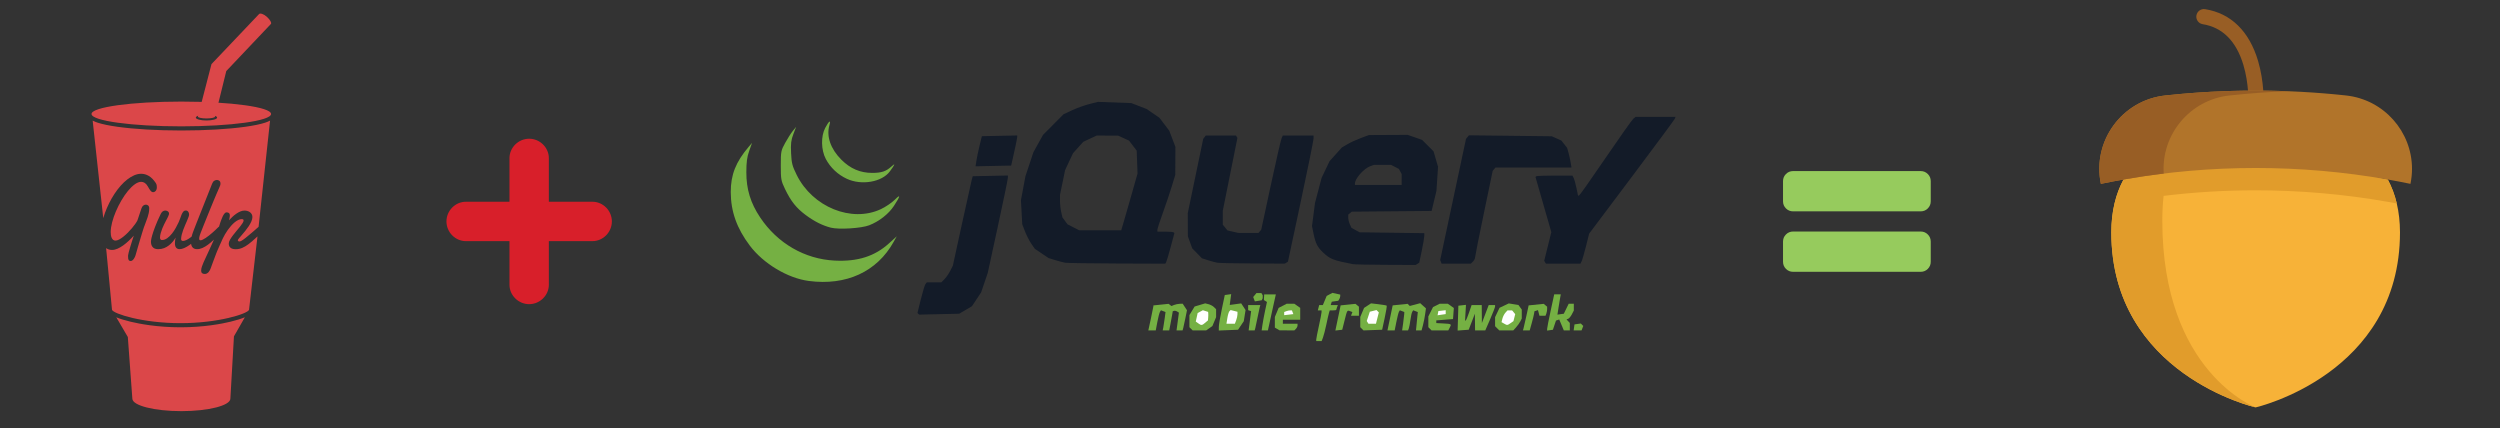 <?xml version="1.0" encoding="utf-8"?>
<!-- Generator: Adobe Illustrator 16.0.0, SVG Export Plug-In . SVG Version: 6.00 Build 0)  -->
<!DOCTYPE svg PUBLIC "-//W3C//DTD SVG 1.1//EN" "http://www.w3.org/Graphics/SVG/1.1/DTD/svg11.dtd">
<svg version="1.1" id="Layer_1" xmlns="http://www.w3.org/2000/svg" xmlns:xlink="http://www.w3.org/1999/xlink" x="0px" y="0px"
	 width="1873px" height="320.983px" viewBox="0 0 1873 320.983" enable-background="new 0 0 1873 320.983" xml:space="preserve">
<rect x="0" y="0" width="1873" height="320.983" fill="#333333" stroke="none"/>
<g id="gulp_1_">
	<g id="gulp">
		<g id="Gulp-Logo" transform="translate(0, 1)">
			<path id="Cup" fill="#DB4749" d="M135.241,244.212c-17.451,0-30.934-2.621-37.419-4.184
				c-4.434-1.068-7.995-2.173-10.7-3.311l8.648,14.777l3.383,46.164c0,5.176,16.441,9.371,36.721,9.371
				c20.282,0,36.722-4.195,36.722-9.371l2.679-46.668l8.183-14.314c-2.717,1.15-6.309,2.271-10.798,3.352
				C166.175,241.591,152.691,244.212,135.241,244.212z M183.739,93.99c-12.807,1.788-29.807,2.773-47.864,2.773
				c-18.057,0-35.055-0.985-47.863-2.773c-6.344-0.886-11.364-1.931-14.919-3.105c-0.848-0.28-2.285-0.759-3.668-1.521l7.935,73.032
				c0.369-1.259,0.779-2.515,1.234-3.768c0.932-2.563,2.01-5.072,3.232-7.522c1.224-2.448,2.556-4.763,3.996-6.944
				c1.439-2.18,2.972-4.187,4.596-6.022c1.625-1.833,3.292-3.411,5.003-4.732c1.711-1.321,3.438-2.353,5.182-3.097
				c1.744-0.744,3.47-1.117,5.182-1.117c1.97,0,3.875,0.539,5.717,1.617c1.841,1.077,3.562,2.822,5.166,5.232
				c0.368,0.539,0.602,1.084,0.698,1.635c0.098,0.552,0.146,1.071,0.146,1.559c0,1.154-0.276,2.065-0.829,2.731
				c-0.551,0.668-1.208,1-1.964,1c-0.695,0-1.338-0.366-1.935-1.096c-0.595-0.73-1.261-1.776-1.998-3.137
				c-0.694-1.23-1.457-2.122-2.289-2.673c-0.834-0.552-1.739-0.828-2.713-0.828c-1.517,0-3.136,0.629-4.856,1.885
				c-1.723,1.256-3.428,2.918-5.116,4.982c-1.69,2.066-3.309,4.425-4.857,7.08s-2.918,5.374-4.11,8.157
				c-1.192,2.785-2.138,5.529-2.842,8.234c-0.705,2.706-1.056,5.137-1.056,7.292c0,0.719,0.05,1.457,0.146,2.212
				c0.098,0.758,0.281,1.443,0.553,2.059c0.27,0.615,0.639,1.122,1.104,1.52c0.466,0.398,1.056,0.597,1.77,0.597
				c0.802,0,1.711-0.27,2.73-0.809c1.018-0.537,2.074-1.243,3.167-2.116c1.094-0.872,2.193-1.858,3.298-2.962
				c1.105-1.103,2.133-2.219,3.086-3.348c0.952-1.128,1.797-2.213,2.533-3.251c0.737-1.039,1.289-1.942,1.657-2.714l3.022-9.042
				c0.368-0.974,0.849-1.668,1.445-2.076c0.595-0.412,1.207-0.617,1.836-0.617c0.302,0,0.605,0.051,0.909,0.153
				c0.304,0.103,0.573,0.264,0.812,0.481c0.238,0.219,0.428,0.5,0.568,0.847c0.141,0.346,0.211,0.749,0.211,1.211
				c0,1.231-0.109,2.385-0.326,3.462c-0.216,1.078-0.492,2.129-0.829,3.156c-0.335,1.024-0.709,2.059-1.121,3.097
				c-0.41,1.039-0.812,2.124-1.201,3.253c-0.086,0.127-0.243,0.531-0.472,1.209c-0.227,0.682-0.502,1.535-0.828,2.561
				c-0.325,1.028-0.677,2.174-1.056,3.445c-0.38,1.268-0.769,2.564-1.169,3.886c-0.401,1.32-0.786,2.614-1.154,3.887
				c-0.368,1.269-0.699,2.416-0.991,3.442c-0.292,1.025-0.535,1.885-0.731,2.578c-0.195,0.691-0.313,1.103-0.356,1.231
				c-0.108,0.41-0.282,0.865-0.521,1.365c-0.237,0.499-0.519,0.976-0.844,1.423c-0.324,0.448-0.682,0.821-1.072,1.118
				c-0.39,0.293-0.79,0.442-1.202,0.442c-0.693,0-1.197-0.233-1.509-0.693c-0.315-0.462-0.472-1.308-0.472-2.54v-0.538
				c0-0.181,0.01-0.373,0.032-0.577c0.021-0.41,0.184-1.18,0.488-2.31c0.303-1.127,0.666-2.403,1.088-3.827
				c0.422-1.425,0.877-2.898,1.364-4.426c0.486-1.526,0.925-2.892,1.315-4.098c-1.149,1.283-2.392,2.56-3.736,3.827
				c-1.343,1.271-2.719,2.413-4.126,3.426c-1.408,1.013-2.827,1.841-4.255,2.482c-1.429,0.64-2.805,0.962-4.126,0.962
				c-1.516,0-2.821-0.335-3.916-1c-0.197-0.122-0.383-0.257-0.569-0.393l4.416,46.296c1.149,2.882,22.79,9.959,51.322,9.959
				c28.545,0,50.195-7.086,51.324-9.963l6.343-55.043c-0.525,0.482-1.036,0.953-1.524,1.409c-1.82,1.694-3.537,3.147-5.151,4.366
				c-1.612,1.22-3.188,2.162-4.726,2.828c-1.539,0.667-3.184,1-4.939,1c-1.646,0-2.918-0.356-3.816-1.076
				c-0.898-0.718-1.348-1.705-1.348-2.964v-0.288c0-0.089,0.011-0.198,0.033-0.328c0.086-0.768,0.422-1.654,1.008-2.653
				c0.583-1.001,1.286-2.04,2.11-3.116c0.823-1.079,1.7-2.168,2.632-3.271c0.931-1.103,1.791-2.148,2.583-3.138
				c0.789-0.985,1.444-1.89,1.964-2.711c0.521-0.82,0.781-1.486,0.781-2.001c0-0.308-0.109-0.551-0.325-0.731
				c-0.217-0.178-0.575-0.27-1.072-0.27c-0.867,0-1.761,0.225-2.68,0.675c-0.921,0.447-1.832,1.051-2.73,1.808
				c-0.898,0.756-1.775,1.624-2.631,2.597c-0.855,0.976-1.656,1.989-2.404,3.041c-0.747,1.052-1.429,2.11-2.046,3.175
				c-0.617,1.063-1.143,2.045-1.577,2.942c-0.129,0.282-0.313,0.681-0.552,1.192c-0.239,0.514-0.499,1.092-0.78,1.732
				c-0.282,0.641-0.579,1.303-0.893,1.979c-0.315,0.683-0.602,1.323-0.861,1.926c-0.259,0.602-0.493,1.141-0.697,1.616
				c-0.207,0.473-0.354,0.802-0.439,0.98c-0.109,0.231-0.288,0.666-0.537,1.307c-0.249,0.644-0.536,1.394-0.86,2.252
				c-0.325,0.859-0.666,1.764-1.023,2.715c-0.357,0.948-0.694,1.846-1.008,2.694c-0.313,0.843-0.59,1.587-0.827,2.23
				c-0.238,0.64-0.391,1.076-0.456,1.308c-0.216,0.667-0.471,1.293-0.762,1.885c-0.293,0.591-0.628,1.108-1.007,1.561
				c-0.379,0.446-0.812,0.805-1.3,1.074c-0.487,0.271-1.034,0.404-1.639,0.404c-0.781,0-1.424-0.187-1.934-0.559
				c-0.508-0.37-0.763-1.083-0.763-2.135c0-0.514,0.065-1.038,0.195-1.576c0.13-0.539,0.293-1.072,0.488-1.598
				c0.194-0.526,0.395-1.038,0.6-1.538c0.205-0.502,0.396-0.983,0.568-1.444c1.17-2.564,2.362-5.135,3.574-7.715
				c1.213-2.578,2.376-5.129,3.493-7.657c0.233-0.525,0.445-1.041,0.672-1.566c-0.067,0.066-0.135,0.136-0.201,0.201
				c-1.408,1.36-2.81,2.559-4.207,3.6c-1.398,1.037-2.784,1.864-4.157,2.481c-1.376,0.614-2.714,0.921-4.014,0.921
				c-0.888,0-1.629-0.139-2.224-0.421c-0.596-0.283-1.072-0.669-1.43-1.154c-0.357-0.487-0.613-1.065-0.763-1.731
				c-0.052-0.229-0.083-0.468-0.117-0.704c-0.381,0.296-0.764,0.584-1.15,0.857c-1.342,0.948-2.664,1.712-3.964,2.288
				c-1.298,0.578-2.469,0.865-3.507,0.865c-1.04,0-1.885-0.345-2.535-1.037c-0.65-0.691-0.974-1.873-0.974-3.541
				c0-1.18,0.173-2.553,0.518-4.116c-0.562,1.001-1.266,2.016-2.109,3.039c-0.846,1.027-1.81,1.963-2.891,2.81
				c-1.085,0.846-2.297,1.533-3.639,2.059c-1.344,0.525-2.806,0.787-4.386,0.787c-0.714,0-1.402-0.088-2.063-0.268
				c-0.662-0.18-1.24-0.488-1.738-0.923c-0.499-0.437-0.898-1.021-1.202-1.752c-0.303-0.73-0.454-1.648-0.454-2.75
				c0-0.025,0.043-0.416,0.129-1.176c0.086-0.755,0.363-1.949,0.828-3.578c0.466-1.627,1.186-3.738,2.16-6.33
				c0.976-2.589,2.352-5.732,4.126-9.425c0.454-0.976,0.98-1.676,1.575-2.098c0.597-0.424,1.24-0.635,1.932-0.635
				c0.305,0,0.618,0.045,0.942,0.134c0.327,0.089,0.629,0.231,0.911,0.424c0.281,0.191,0.509,0.437,0.684,0.731
				c0.171,0.294,0.259,0.633,0.259,1.02c0,0.255-0.034,0.5-0.099,0.73c-0.108,0.437-0.341,1.008-0.697,1.712
				c-0.358,0.707-0.775,1.515-1.253,2.425c-0.476,0.91-0.979,1.892-1.509,2.944c-0.532,1.052-1.024,2.141-1.479,3.271
				s-0.845,2.276-1.17,3.444c-0.325,1.167-0.509,2.302-0.552,3.404c0,0.462,0.107,0.885,0.324,1.271
				c0.218,0.383,0.575,0.576,1.072,0.576c1.408,0,2.75-0.463,4.029-1.385c1.276-0.924,2.456-2.072,3.54-3.444
				c1.083-1.371,2.062-2.847,2.939-4.427c0.878-1.577,1.608-3.019,2.193-4.328c0.412-0.871,0.774-1.808,1.088-2.807
				c0.314-1.002,0.656-1.925,1.023-2.771c0.37-0.846,0.791-1.553,1.268-2.115c0.476-0.564,1.072-0.849,1.786-0.849
				c0.781,0,1.397,0.297,1.853,0.886c0.455,0.591,0.681,1.296,0.681,2.116c0,0.461-0.145,1.098-0.437,1.905
				c-0.293,0.809-0.662,1.73-1.105,2.771c-0.445,1.038-0.926,2.147-1.445,3.327c-0.52,1.181-1.003,2.379-1.445,3.599
				c-0.445,1.218-0.812,2.41-1.105,3.576c-0.292,1.17-0.438,2.252-0.438,3.252c0,0.925,0.476,1.386,1.428,1.386
				c0.672,0,1.505-0.231,2.502-0.692c0.997-0.463,2.041-1.111,3.134-1.944c0.273-0.208,0.548-0.425,0.821-0.653
				c0.306-1.259,0.664-2.423,1.08-3.481c0.758-2.001,1.527-3.989,2.307-5.965c0.779-1.975,1.493-3.782,2.145-5.426l9.842-24.818
				c0.389-0.999,0.915-1.705,1.575-2.115c0.662-0.41,1.327-0.616,2-0.616c0.67,0,1.282,0.218,1.834,0.655
				c0.552,0.436,0.829,1.141,0.829,2.116c0,0.461-0.092,0.949-0.276,1.461c-0.185,0.514-0.417,1.064-0.699,1.654
				c-0.54,1.208-1.185,2.682-1.933,4.425c-0.748,1.745-1.549,3.644-2.403,5.695c-0.856,2.053-1.733,4.188-2.631,6.405
				c-0.898,2.222-1.776,4.381-2.632,6.484c-0.854,2.104-1.656,4.098-2.403,5.983s-1.391,3.521-1.932,4.906
				c-0.239,0.59-0.472,1.277-0.698,2.06c-0.229,0.782-0.341,1.48-0.341,2.096c0,0.385,0.064,0.692,0.194,0.924
				s0.378,0.347,0.748,0.347c0.454,0,1.022-0.159,1.705-0.481c0.683-0.319,1.418-0.744,2.208-1.271
				c0.792-0.524,1.615-1.127,2.469-1.809c0.856-0.679,1.707-1.384,2.55-2.113c0.846-0.733,1.652-1.464,2.42-2.194
				c0.769-0.732,1.457-1.406,2.064-2.021c0.142-0.148,0.312-0.253,0.5-0.33c0.366-1.093,0.699-2.164,0.993-3.208
				c0.174-0.463,0.413-1.117,0.716-1.965c0.303-0.847,0.65-1.68,1.039-2.502c0.39-0.818,0.829-1.532,1.315-2.134
				c0.488-0.603,1.014-0.905,1.576-0.905c0.867,0,1.496,0.199,1.885,0.597c0.389,0.399,0.584,0.981,0.584,1.752
				c0,0.153-0.021,0.397-0.065,0.73c-0.044,0.334-0.097,0.687-0.162,1.059c-0.065,0.371-0.136,0.725-0.211,1.059
				c-0.077,0.333-0.146,0.576-0.212,0.73c0.8-0.872,1.667-1.738,2.599-2.597c0.932-0.859,1.895-1.637,2.892-2.329
				c0.996-0.693,2.014-1.255,3.054-1.693c1.039-0.435,2.079-0.653,3.118-0.653c0.715,0,1.424,0.103,2.127,0.307
				c0.704,0.206,1.333,0.508,1.885,0.905c0.552,0.398,1.002,0.898,1.348,1.501c0.345,0.603,0.519,1.302,0.519,2.098
				c0,1.052-0.264,2.174-0.795,3.364c-0.53,1.194-1.196,2.393-1.997,3.598c-0.803,1.207-1.668,2.38-2.599,3.521
				c-0.932,1.143-1.803,2.181-2.614,3.118c-0.813,0.937-1.496,1.729-2.048,2.386c-0.551,0.654-0.84,1.095-0.86,1.327
				c0,0.309,0.097,0.556,0.292,0.751c0.195,0.191,0.52,0.288,0.974,0.288c0.368,0,0.91-0.205,1.624-0.617
				c0.714-0.41,1.716-1.121,3.004-2.134c1.288-1.014,2.925-2.374,4.906-4.08c1.359-1.17,2.95-2.562,4.743-4.148l8.591-79.568
				c-1.384,0.765-2.823,1.244-3.671,1.524C195.103,92.059,190.084,93.104,183.739,93.99z M135.824,75.111
				c-37.143,0-67.254,4.153-67.254,9.276c0,5.124,30.111,9.276,67.254,9.276c37.143,0,67.255-4.152,67.255-9.276
				C203.079,79.264,172.967,75.111,135.824,75.111z M162.678,87.099c0,1.202-3.579,2.177-7.994,2.177
				c-4.413,0-7.992-0.975-7.992-2.177c0-1.203,3.579-2.178,7.992-2.178C159.1,84.92,162.678,85.896,162.678,87.099z"/>
			<path id="Straw" fill="#DB4749" d="M148.311,86.136c-0.039,0.063-0.061,0.127-0.061,0.193
				c0,0.778,2.881,1.409,6.434,1.409c3.554,0,6.435-0.63,6.435-1.409l8.403-34.075l33.42-35.285c0.011-0.01,0.021-0.021,0.032-0.033
				c0.708-0.8-0.727-3.276-3.11-5.4c-2.381-2.124-4.952-2.842-5.751-2.033c-0.007,0.005-0.012,0.012-0.018,0.018l-35.659,37.522
				L148.311,86.136z"/>
		</g>
	</g>
</g>
<g id="seed">
	<path fill="#F7B238" d="M1798.068,174.123c0,106.46-108.134,131.104-108.134,131.104s-108.134-24.645-108.134-131.104
		c0-7.828,0.829-15.048,2.401-21.689c1.551-6.535,3.823-12.5,6.74-17.94c32.744-5.76,65.868-8.633,98.992-8.633
		s66.248,2.873,98.992,8.633c2.917,5.44,5.189,11.406,6.74,17.94C1797.239,159.075,1798.068,166.295,1798.068,174.123z"/>
	<path fill="#E19C2B" d="M1788.927,134.493c-32.744-5.76-59.029-32.136-92.153-32.136c-27.453,0-40.396,7.443-67.631,11.398
		c-0.346,0.051-8.014-9.169-8.359-9.119c-2.167,0.319-4.752,8.723-6.917,9.068c-0.596,0.094-6.165,0.715-6.761,0.812
		c-2.512,0.407-13.656,19.537-16.164,19.977c-2.917,5.441-5.189,11.407-6.74,17.942c-1.572,6.64-2.4,13.859-2.4,21.688
		c0,106.46,108.134,131.104,108.134,131.104S1620,278.92,1620,165.274c0-6.572,0.336-12.737,0.974-18.521
		c22.901-2.783,45.931-4.174,68.961-4.174c33.124,0,66.248,2.873,98.992,8.633c2.249,0.395,4.491,0.805,6.74,1.224
		C1794.116,145.899,1791.844,139.934,1788.927,134.493z"/>
	<path fill="#985E25" d="M1690.152,82.717c-0.09,0-0.18-0.002-0.27-0.006c-3.143-0.146-5.571-2.81-5.429-5.952l0,0
		c0.006-0.138,0.561-13.911-3.711-28.119c-5.366-17.853-15.621-28.121-30.479-30.52c-3.107-0.501-5.22-3.427-4.719-6.534
		c0.501-3.107,3.43-5.219,6.535-4.719c19.35,3.124,33.067,16.536,39.668,38.79c4.754,16.029,4.121,30.996,4.092,31.626
		C1695.698,80.337,1693.178,82.717,1690.152,82.717z"/>
	<path fill="#B1742A" d="M1807.072,126.453c0,3.716-0.38,7.493-1.162,11.292c-5.646-1.17-11.315-2.257-16.984-3.252
		c-32.744-5.76-65.868-8.633-98.992-8.633c-33.123,0-66.248,2.873-98.992,8.633c-5.676,0.995-11.336,2.082-16.99,3.252
		c-6.627-32.007,15.806-62.714,48.307-66.225c44.986-4.864,90.359-4.864,135.345,0
		C1786.251,74.613,1807.072,98.839,1807.072,126.453z"/>
	<path fill="#985E25" d="M1670.386,71.521c14.505-1.569,29.05-2.623,43.608-3.18c-30.596-1.17-61.255-0.116-91.735,3.18
		c-32.502,3.51-54.933,34.218-48.307,66.225c5.653-1.17,11.313-2.257,16.99-3.252c10.005-1.76,20.045-3.248,30.108-4.469
		C1619.165,100.954,1640.512,74.747,1670.386,71.521z"/>
</g>
<path id="plus" fill="#D81F2A" d="M443.837,151.152h-32.634v-32.634c0-8.017-6.734-14.581-14.754-14.581
	s-14.754,6.564-14.754,14.581v32.634h-32.634c-8.018,0-14.581,6.733-14.581,14.754c0,8.021,6.562,14.755,14.581,14.755h32.634
	v32.633c0,8.017,6.734,14.581,14.754,14.581s14.754-6.564,14.754-14.581v-32.633h32.634c8.017,0,14.581-6.734,14.581-14.755
	C458.418,157.885,451.854,151.152,443.837,151.152z"/>
<g id="dash">
	<path fill="#96CB5D" d="M1444.311,130.371c-1.467-1.467-3.25-2.201-5.345-2.201h-95.584c-2.095,0-3.877,0.734-5.345,2.201
		c-1.467,1.467-2.2,3.248-2.2,5.345v15.093c0,2.098,0.733,3.879,2.2,5.344c1.468,1.468,3.25,2.201,5.345,2.201h95.583
		c2.096,0,3.879-0.732,5.346-2.201c1.467-1.465,2.2-3.246,2.2-5.344v-15.093C1446.512,133.619,1445.779,131.837,1444.311,130.371z"
		/>
</g>
<g id="layer1" transform="translate(0,-850.362)">
	<g id="g5991" transform="translate(609.88,-675.529)">
		<g id="g4224" transform="translate(-10.102,233.998)">

				<path id="path4228" fill="#75B043" d="
				M6.194,1502.391c-15.827-2.074-33.984-12.945-44.194-26.459c-9.757-12.916-14.265-25.58-14.292-40.146
				c-0.023-12.938,3.772-22.529,13.397-33.854l2.549-3l-2.128,6c-1.623,4.576-2.131,8.372-2.141,16
				c-0.018,12.763,3.145,23.099,10.374,33.907c12.982,19.408,33.423,31.213,55.934,32.297c17.218,0.83,29.931-3.24,40.687-13.025
				l5.692-5.18l-2.339,4.189C57.249,1495.477,34.259,1506.069,6.194,1502.391L6.194,1502.391z M22.676,1462.456
				c-6.188-1.578-12.314-4.648-18.715-9.385c-7.129-5.273-11.189-10.371-15.643-19.639c-2.915-6.065-3.124-7.235-3.124-17.5
				c0-10.561,0.131-11.239,3.295-17c1.812-3.3,4.397-7.35,5.744-9l2.449-3l-2.095,5.5c-1.707,4.48-2.021,7.104-1.69,14.161
				c0.354,7.574,0.884,9.629,4.228,16.395c11.873,24.023,41.062,35.888,63.015,25.617c3.497-1.637,8.179-4.797,10.405-7.023
				c4.594-4.594,4.394-3.05-0.592,4.574c-3.951,6.039-11.076,11.621-18.539,14.519C45.551,1462.952,28.719,1463.997,22.676,1462.456
				L22.676,1462.456z M34.694,1425.862c-6.821-3.16-12.367-8.4-15.805-14.931c-3.527-6.7-3.717-16.951-0.43-23.182
				c2.839-5.382,4.411-6.421,3.17-2.094c-2.402,8.377,0.851,17.787,8.952,25.888c6.715,6.715,14.123,9.887,23.084,9.887
				c6.983,0,10.494-1.17,14.432-4.812c3.149-2.913,2.732-1.621-1.185,3.671C60.966,1428.323,45.701,1430.964,34.694,1425.862
				L34.694,1425.862z"/>
		</g>
		<path id="path4183" fill="#75B043" d="M376.257,1780.179c0.012-0.688,0.912-5.277,2-10.199
			s1.979-9.535,1.979-10.25v-1.301h-1.406h-1.406l0.522-2l0.523-2h1.37h1.37l1.429-3.42l1.429-3.418l2.143-1.148l2.144-1.146
			l2.941,0.646l2.941,0.646l-0.016,1.17c-0.008,0.645-0.346,1.688-0.75,2.32l-0.734,1.148l-2.422,0.352l-2.422,0.35l-0.411,1.25
			l-0.412,1.25h2.69h2.69l-0.606,1.582c-0.334,0.871-0.607,1.77-0.607,2s-1.095,0.418-2.433,0.418h-2.433l-0.542,1.75
			c-0.298,0.963-1.2,4.91-2.006,8.773c-0.805,3.863-1.931,8.25-2.501,9.75l-1.036,2.727h-2.025h-2.024L376.257,1780.179
			L376.257,1780.179z"/>
		<path id="path4181"  fill="#75B043" d="M252.335,1764.729c1.045-4.783,1.9-8.996,1.9-9.359v-0.66
			l5.709-0.59l5.709-0.59l1.041,0.826l1.041,0.826l2-0.807c1.1-0.443,3.002-0.838,4.227-0.877l2.228-0.07l1.604,2.449l1.604,2.449
			l-1.15,5.801c-0.633,3.191-1.374,6.59-1.649,7.551l-0.498,1.75h-2.262h-2.262l0.892-6.652l0.892-6.652l-1.312-0.83
			c-0.723-0.457-1.763-0.689-2.312-0.516l-1,0.316l-0.301,1.918c-0.166,1.055-0.761,4.279-1.321,7.168l-1.02,5.25h-2.448h-2.448
			l0.464-2.25c0.256-1.238,0.734-4.332,1.062-6.877l0.598-4.627l-1.713-0.658l-1.713-0.656l-0.751,1.215
			c-0.413,0.668-1.288,4.059-1.943,7.533l-1.192,6.318h-2.787h-2.789L252.335,1764.729L252.335,1764.729z"/>
		<path id="path4179" fill="#75B043" d="M282.435,1772.229l-1.2-1.199l0.004-4.551l0.004-4.551
			l1.949-3.195l1.947-3.195l3.958-1.186l3.957-1.186l2.521,0.633c1.387,0.348,3.228,1.34,4.091,2.203l1.569,1.568v2.961v2.961
			l-1.394,3.338l-1.395,3.336l-2.328,1.631l-2.328,1.631h-5.077h-5.078L282.435,1772.229L282.435,1772.229z"/>
		<path id="path4177"  fill="#FFFFFF" d="M293.064,1767.679l2.051-1.75l0.175-2
			c0.097-1.1,0.124-2.531,0.061-3.182l-0.115-1.184l-1.962-0.623l-1.962-0.621l-1.957,1.047l-1.957,1.047l-0.699,3.186l-0.699,3.184
			l1.809,1.324C290.145,1769.815,290.604,1769.778,293.064,1767.679L293.064,1767.679z"/>
		<path id="path4175" fill="#75B043" d="M303.27,1770.724c0.02-1.537,1.033-7.52,2.25-13.295
			l2.215-10.5l2.394-0.338l2.394-0.338l-0.544,4.055l-0.544,4.057l4.297-0.59l4.298-0.588l1.636,2.494l1.635,2.496l-0.669,4.182
			l-0.669,4.18l-2.148,3.195l-2.148,3.195l-7.215,0.295l-7.215,0.293L303.27,1770.724L303.27,1770.724z"/>
		<path id="path4173" fill="#FFFFFF" d="M316.261,1765.864c0.535-1.41,0.975-3.428,0.975-4.48
			v-1.916l-2.573-0.646l-2.573-0.646l-0.875,0.877c-0.482,0.482-1.182,2.791-1.555,5.127l-0.68,4.25h3.152h3.153L316.261,1765.864z"
			/>
		<path id="path4171" fill="#75B043" d="M326.528,1766.216l0.931-7.211l-1.111-0.371l-1.112-0.371
			v-1.916v-1.918h4.567h4.567l-0.498,1.75c-0.274,0.963-1.011,4.451-1.637,7.75c-0.626,3.301-1.362,6.787-1.636,7.75l-0.499,1.75
			h-2.251h-2.252L326.528,1766.216z"/>
		<path id="path4196" fill="#75B043" d="M337.07,1750.716
			l1.062,0.656l1.188,0.75l-1.469,6.906c-0.811,3.801-1.687,8.594-1.969,10.656l-0.531,3.75h2.344h2.344l1.688-7.75
			c0.925-4.264,2.262-10.338,2.969-13.5l1.281-5.75h-4.375h-4.375l-0.031,1.25C337.162,1748.772,337.001,1749.6,337.07,1750.716
			L337.07,1750.716z"/>
		<path id="path4194" fill="#75B043" d="M336.128,1749.309
			l0.036-2.125l-1.031-1.75h-1.812h-1.844l-1.219,1.469l-1.25,1.5l0.625,1.656l0.625,1.625l3.344-0.531l1.812-0.322
			L336.128,1749.309z"/>
		<path id="path4167" fill="#75B043" d="M346.985,1772.349l-1.75-1.02v-3.982v-3.982l1.421-3.4
			l1.422-3.402l3.029-1.566l3.028-1.566h2.827h2.827l2.223,1.557l2.223,1.557v4.443v4.443h-6.5h-6.5v1.5v1.5h5.5h5.5v1.301
			c0,0.715-0.54,1.84-1.2,2.5l-1.2,1.199l-5.55-0.029l-5.55-0.029l-1.75-1.02V1772.349z"/>
		<path id="path4165" fill="#FFFFFF" d="M358.558,1759.827l-0.537-1.398h-1.312
			c-0.721,0-2.022,0.273-2.893,0.607l-1.582,0.607v1.191v1.193l3.43-0.4l3.43-0.4L358.558,1759.827z"/>
		<path id="path4163" fill="#75B043" d="M392.552,1764.104l1.968-9.424l5.566-0.576l5.566-0.574
			l1.292,1.072l1.291,1.072v3.377v3.377h-2.969h-2.969l0.526-1.371l0.526-1.371l-1.701-0.652c-2.25-0.863-2.213-0.924-4.194,7.008
			l-1.72,6.887l-2.576,0.301l-2.576,0.299L392.552,1764.104z"/>
		<path id="path4161" fill="#75B043" d="M410.439,1772.233l-1.204-1.205v-3.832v-3.832
			l1.417-3.389l1.416-3.391l2.613-1.713l2.612-1.711l5.67,0.666c3.118,0.365,5.85,0.846,6.069,1.066
			c0.22,0.219-0.457,4.367-1.505,9.217l-1.904,8.818l-6.99,0.254l-6.99,0.254L410.439,1772.233z"/>
		<path id="path4159" fill="#FFFFFF" d="M422.069,1764.184l1.077-4.244l-0.882-0.883l-0.883-0.881
			l-2.495,0.625l-2.496,0.627l-1.148,3.48l-1.149,3.48l0.631,1.02l0.63,1.02h2.819h2.819L422.069,1764.184z"/>
		<path id="path4157" fill="#75B043" d="M431.561,1764.054l1.958-9.373l5.604-0.58l5.605-0.578
			l0.801,0.803l0.802,0.801l3.907-1.043l3.908-1.043l2.146,1.941l2.146,1.943l-0.603,4.398c-0.332,2.42-1.07,6.135-1.641,8.254
			l-1.038,3.852h-2.091h-2.091l0.678-6.873l0.678-6.875l-1.719-0.66l-1.718-0.658l-0.719,1.162
			c-0.395,0.639-1.009,3.359-1.365,6.045s-0.905,5.555-1.219,6.373l-0.571,1.486h-2.214h-2.214l0.748-5.25
			c0.411-2.887,0.78-5.988,0.82-6.893l0.073-1.643l-1.67-0.641l-1.67-0.641l-0.65,1.051c-0.357,0.578-1.229,3.969-1.938,7.535
			l-1.288,6.48h-2.707h-2.707L431.561,1764.054z"/>
		<path id="path4155" fill="#75B043" d="M461.435,1772.229l-1.2-1.199l0.002-4.051l0.002-4.051
			l1.749-3.486l1.748-3.484l2.5-1.25l2.5-1.25l3.027-0.014l3.027-0.016l2.275,1.594l2.275,1.594l-0.303,4.156l-0.304,4.156
			l-6.267,0.5l-6.268,0.5l0.005,1l0.006,1l5.511,0.301c5.95,0.322,6.022,0.377,4.477,3.266l-1.034,1.934H468.9h-6.265
			L461.435,1772.229L461.435,1772.229z"/>
		<path id="path4153" fill="#FFFFFF" d="M473.235,1759.749v-1.453l-2.741,0.316l-2.741,0.316
			l-0.3,1.584l-0.3,1.582l3.041-0.445l3.041-0.447V1759.749z"/>
		<path id="path4151" fill="#75B043" d="M482.447,1764.239l0.288-9.311l2.843-0.324l2.843-0.326
			l-0.343,5.982l-0.343,5.982l0.57-0.354c0.312-0.195,1.419-2.854,2.457-5.908l1.887-5.553h3.793h3.793l0.056,6.75l0.056,6.75
			l2.558-6.75l2.558-6.75h2.387h2.387v1.057c0,0.58-1.65,4.855-3.668,9.5l-3.667,8.443h-3.833h-3.832l-0.07-6.25l-0.07-6.25
			l-2.313,6l-2.313,6l-4.154,0.311l-4.154,0.309L482.447,1764.239L482.447,1764.239z"/>
		<path id="path4149" fill="#75B043" d="M511.806,1771.858l-1.571-1.572v-3.395v-3.395l1.669-3.5
			l1.669-3.5l3.463-1.645l3.463-1.643l3.615,0.588l3.614,0.586l1.254,1.713l1.253,1.715v3.375v3.375l-1.125,2.184
			c-0.618,1.201-2.047,3.197-3.174,4.434l-2.05,2.25h-5.254h-5.255L511.806,1771.858z"/>
		<path id="path4147" fill="#FFFFFF" d="M521.898,1767.952l2.108-1.477l0.657-2.619l0.657-2.619
			l-1.165-1.404l-1.166-1.404h-1.723h-1.722l-1.577,1.75c-0.868,0.963-1.875,2.945-2.239,4.404l-0.662,2.652l1.834,1.066
			C519.296,1769.694,519.425,1769.684,521.898,1767.952z"/>
		<path id="path4145" fill="#75B043" d="M531.598,1771.679c0.274-0.963,1.236-5.178,2.139-9.367
			l1.64-7.617l5.638-0.582l5.638-0.582l1.292,1.072l1.291,1.072v1.795c0,0.988-0.273,2.508-0.607,3.377l-0.606,1.582h-2.276h-2.276
			l-0.551-2.105l-0.551-2.105l-1.315,0.439l-1.316,0.438l-0.312,1.918c-0.173,1.055-0.973,4.279-1.778,7.166l-1.465,5.25h-2.54
			H531.1L531.598,1771.679z"/>
		<path id="path4143" fill="#75B043" d="M549.235,1772.259c0-0.721,1.192-6.828,2.65-13.57
			l2.649-12.26h2.462h2.461l-0.584,3.25c-0.322,1.787-0.886,5.203-1.254,7.588l-0.669,4.34l2.393-0.34l2.392-0.338l1.832-3.75
			l1.833-3.75h1.917h1.918v2.551v2.549l-1.479,2.859c-0.813,1.574-2.051,3.07-2.75,3.326l-1.271,0.465l1.25,1.326l1.25,1.324v2.801
			v2.799l-2.25-0.01l-2.25-0.01l-1.716-4.084l-1.717-4.084l-1.215,0.404l-1.215,0.404l-1.153,3.439l-1.152,3.439l-2.166,0.32
			l-2.166,0.32V1772.259L549.235,1772.259z"/>
		<path id="path4060" fill="#75B043" d="M569.416,1771.179l0.319-2.25l2.365-0.334l2.365-0.334
			l0.918,0.916l0.917,0.918l-0.64,1.668l-0.64,1.666h-2.963h-2.962L569.416,1771.179z"/>
		<path id="path4058" fill="#131B28" d="M78.112,1760.974l-0.623-0.625l2.521-10.209
			c1.387-5.615,2.96-10.773,3.496-11.461l0.975-1.25h5.423h5.423l2.366-2.365c1.301-1.301,3.254-4.113,4.339-6.25l1.973-3.885
			l6.646-30.541c3.656-16.796,7.002-31.873,7.437-33.5l0.79-2.959l13.18-0.278l13.179-0.278v1.709c0,0.941-3.395,17.357-7.543,36.48
			l-7.542,34.77l-2.482,7.299l-2.482,7.299l-3.446,5.191l-3.446,5.191l-4.779,2.809l-4.779,2.809l-15,0.336l-15,0.334
			L78.112,1760.974L78.112,1760.974z M403.735,1723.804c-14.964-2.947-17.049-3.762-22.335-8.736
			c-4.247-3.996-5.647-6.734-7.136-13.955l-1.199-5.818l1.128-8.682l1.128-8.682l2.468-9.38l2.468-9.379l2.988-6.262l2.988-6.261
			l4.617-5.136l4.616-5.135l4.214-2.469c2.318-1.359,6.879-3.451,10.135-4.651l5.92-2.181l14.5-0.073l14.5-0.074l5.41,1.884
			l5.409,1.883l4.29,4.291l4.29,4.289l1.685,5.793l1.684,5.794l-0.6,9.033l-0.601,9.033l-1.808,7.5l-1.808,7.5l-29.892,0.264
			l-29.892,0.266l-1.335,1.107l-1.334,1.107v2.33c0,1.283,0.538,3.51,1.194,4.953l1.195,2.621l3.055,1.676l3.056,1.674l24.25,0.328
			l24.25,0.328l-0.039,2.172c-0.021,1.195-0.874,6.166-1.895,11.049l-1.854,8.875l-1.355,0.859l-1.356,0.859l-22.5-0.102
			C415.86,1724.243,404.835,1724.02,403.735,1723.804L403.735,1723.804z M440.235,1660.365v-4.066l-1.029-1.924l-1.03-1.924
			l-2.92-1.51l-2.921-1.512h-6.484h-6.485l-2.814,1.064c-4.809,1.816-11.315,9.227-11.315,12.887v1.049h17.5h17.5V1660.365z
			 M188.235,1722.739c-1.375-0.23-4.75-1.113-7.5-1.961l-5-1.541l-5.151-3.457l-5.151-3.459l-2.646-3.818
			c-1.455-2.1-3.58-6.238-4.723-9.195l-2.075-5.379l-0.492-9l-0.491-9l1.68-9l1.681-9l2.995-9l2.994-9l3.605-6.5l3.605-6.5
			l7.706-7.742l7.706-7.742l6.379-2.974c3.508-1.636,9.286-3.715,12.84-4.62l6.46-1.646l12.54,0.457l12.539,0.457l5.739,2.223
			l5.739,2.223l4.761,3.266l4.761,3.266l3.707,4.875l3.706,4.876l2.294,6.042l2.293,6.039l-0.054,10.5l-0.054,10.5l-2.746,9
			c-1.512,4.951-4.524,13.873-6.697,19.828c-2.172,5.955-3.949,11.469-3.949,12.25v1.422h5.834c3.208,0,6.076,0.244,6.374,0.541
			l0.542,0.543l-2.799,10.43c-1.539,5.736-3.084,10.893-3.434,11.459l-0.636,1.027l-36.19-0.135
			C207.021,1723.218,189.61,1722.968,188.235,1722.739z M232.143,1691.679c1.097-3.711,3.844-13.274,6.104-21.25l4.111-14.5
			l-0.312-8.579l-0.312-8.58l-2.884-3.778l-2.884-3.779l-4.116-1.869l-4.116-1.87l-8-0.012l-8-0.012l-5,2.333l-5,2.334l-3.861,4.283
			l-3.862,4.283l-2.954,6.312l-2.953,6.311l-1.922,9.312l-1.921,9.312l0.011,4.5c0.006,2.476,0.42,6.265,0.92,8.422l0.91,3.922
			l1.875,2.578l1.875,2.576l4.403,2.25l4.403,2.25h15.746h15.746l1.992-6.748V1691.679z M302.235,1722.739
			c-1.375-0.23-4.555-1.078-7.065-1.885l-4.565-1.463l-3.643-3.732l-3.641-3.73l-1.627-4.5l-1.626-4.5l-0.036-8.672l-0.035-8.672
			l5.787-27.828l5.786-27.828l0.955-1.25l0.955-1.25h11.318h11.318l0.544,0.879l0.543,0.88l-5.484,27.318l-5.484,27.32v5.189v5.191
			l1.75,2.16l1.75,2.16l4,0.926l4,0.928l7.628,0.023l7.627,0.023l1.034-1.25l1.034-1.25l7.099-32.999
			c3.905-18.149,7.535-34.013,8.067-35.25l0.968-2.25h11.521h11.521v2.327c0,1.279-4.314,22.54-9.588,47.245l-9.588,44.917
			l-1.162,0.74l-1.162,0.74l-24-0.121C315.535,1723.212,303.61,1722.968,302.235,1722.739L302.235,1722.739z M469.643,1722.052
			l-0.528-1.379l9.667-45.371l9.667-45.373l1.085-1.333l1.086-1.334l31.058,0.361l31.058,0.361l3.582,1.601l3.582,1.602l2.153,2.737
			l2.152,2.737l1.024,3.635c0.562,1.998,1.302,5.32,1.643,7.383l0.619,3.75h-28.506H510.48l-1.02,1.25l-1.02,1.25l-6.603,31.714
			c-3.632,17.443-6.604,32.373-6.604,33.18c0,0.805-0.707,2.17-1.571,3.035l-1.571,1.57h-10.96h-10.96L469.643,1722.052
			L469.643,1722.052z M547.696,1722.366l-0.658-1.064l2.668-10.752l2.667-10.752l-5.933-20.654l-5.934-20.652l0.531-0.531
			c0.292-0.291,6.515-0.531,13.829-0.531h13.298l0.923,1.75c0.508,0.963,1.461,4.363,2.118,7.557l1.194,5.806l0.871-0.306
			c0.479-0.168,9.455-12.906,19.946-28.307c10.492-15.399,19.824-28.562,20.738-29.25l1.662-1.25h14.915h14.916l-0.521,1.358
			c-0.287,0.747-14.852,20.434-32.367,43.75l-31.845,42.39l-2.386,9.5c-1.312,5.225-2.787,10.287-3.276,11.25l-0.89,1.75h-12.906
			h-12.905L547.696,1722.366z M121.656,1646.21c0.361-2.354,1.427-7.431,2.368-11.281l1.711-7l13.25-0.279l13.25-0.279l-0.027,1.279
			c-0.015,0.704-1.037,5.778-2.271,11.278l-2.246,10l-13.345,0.281l-13.346,0.279L121.656,1646.21z"/>
	</g>
</g>
<g id="dash_1_">
	<path fill="#96CB5D" d="M1444.311,175.659c-1.467-1.467-3.25-2.201-5.345-2.201h-95.584c-2.095,0-3.877,0.734-5.345,2.201
		c-1.467,1.467-2.2,3.248-2.2,5.346v15.092c0,2.098,0.733,3.879,2.2,5.344c1.468,1.469,3.25,2.201,5.345,2.201h95.583
		c2.096,0,3.879-0.732,5.346-2.201c1.467-1.465,2.2-3.246,2.2-5.344v-15.092C1446.512,178.907,1445.779,177.126,1444.311,175.659z"
		/>
</g>
<g>
</g>
<g>
</g>
<g>
</g>
<g>
</g>
<g>
</g>
<g>
</g>
</svg>
